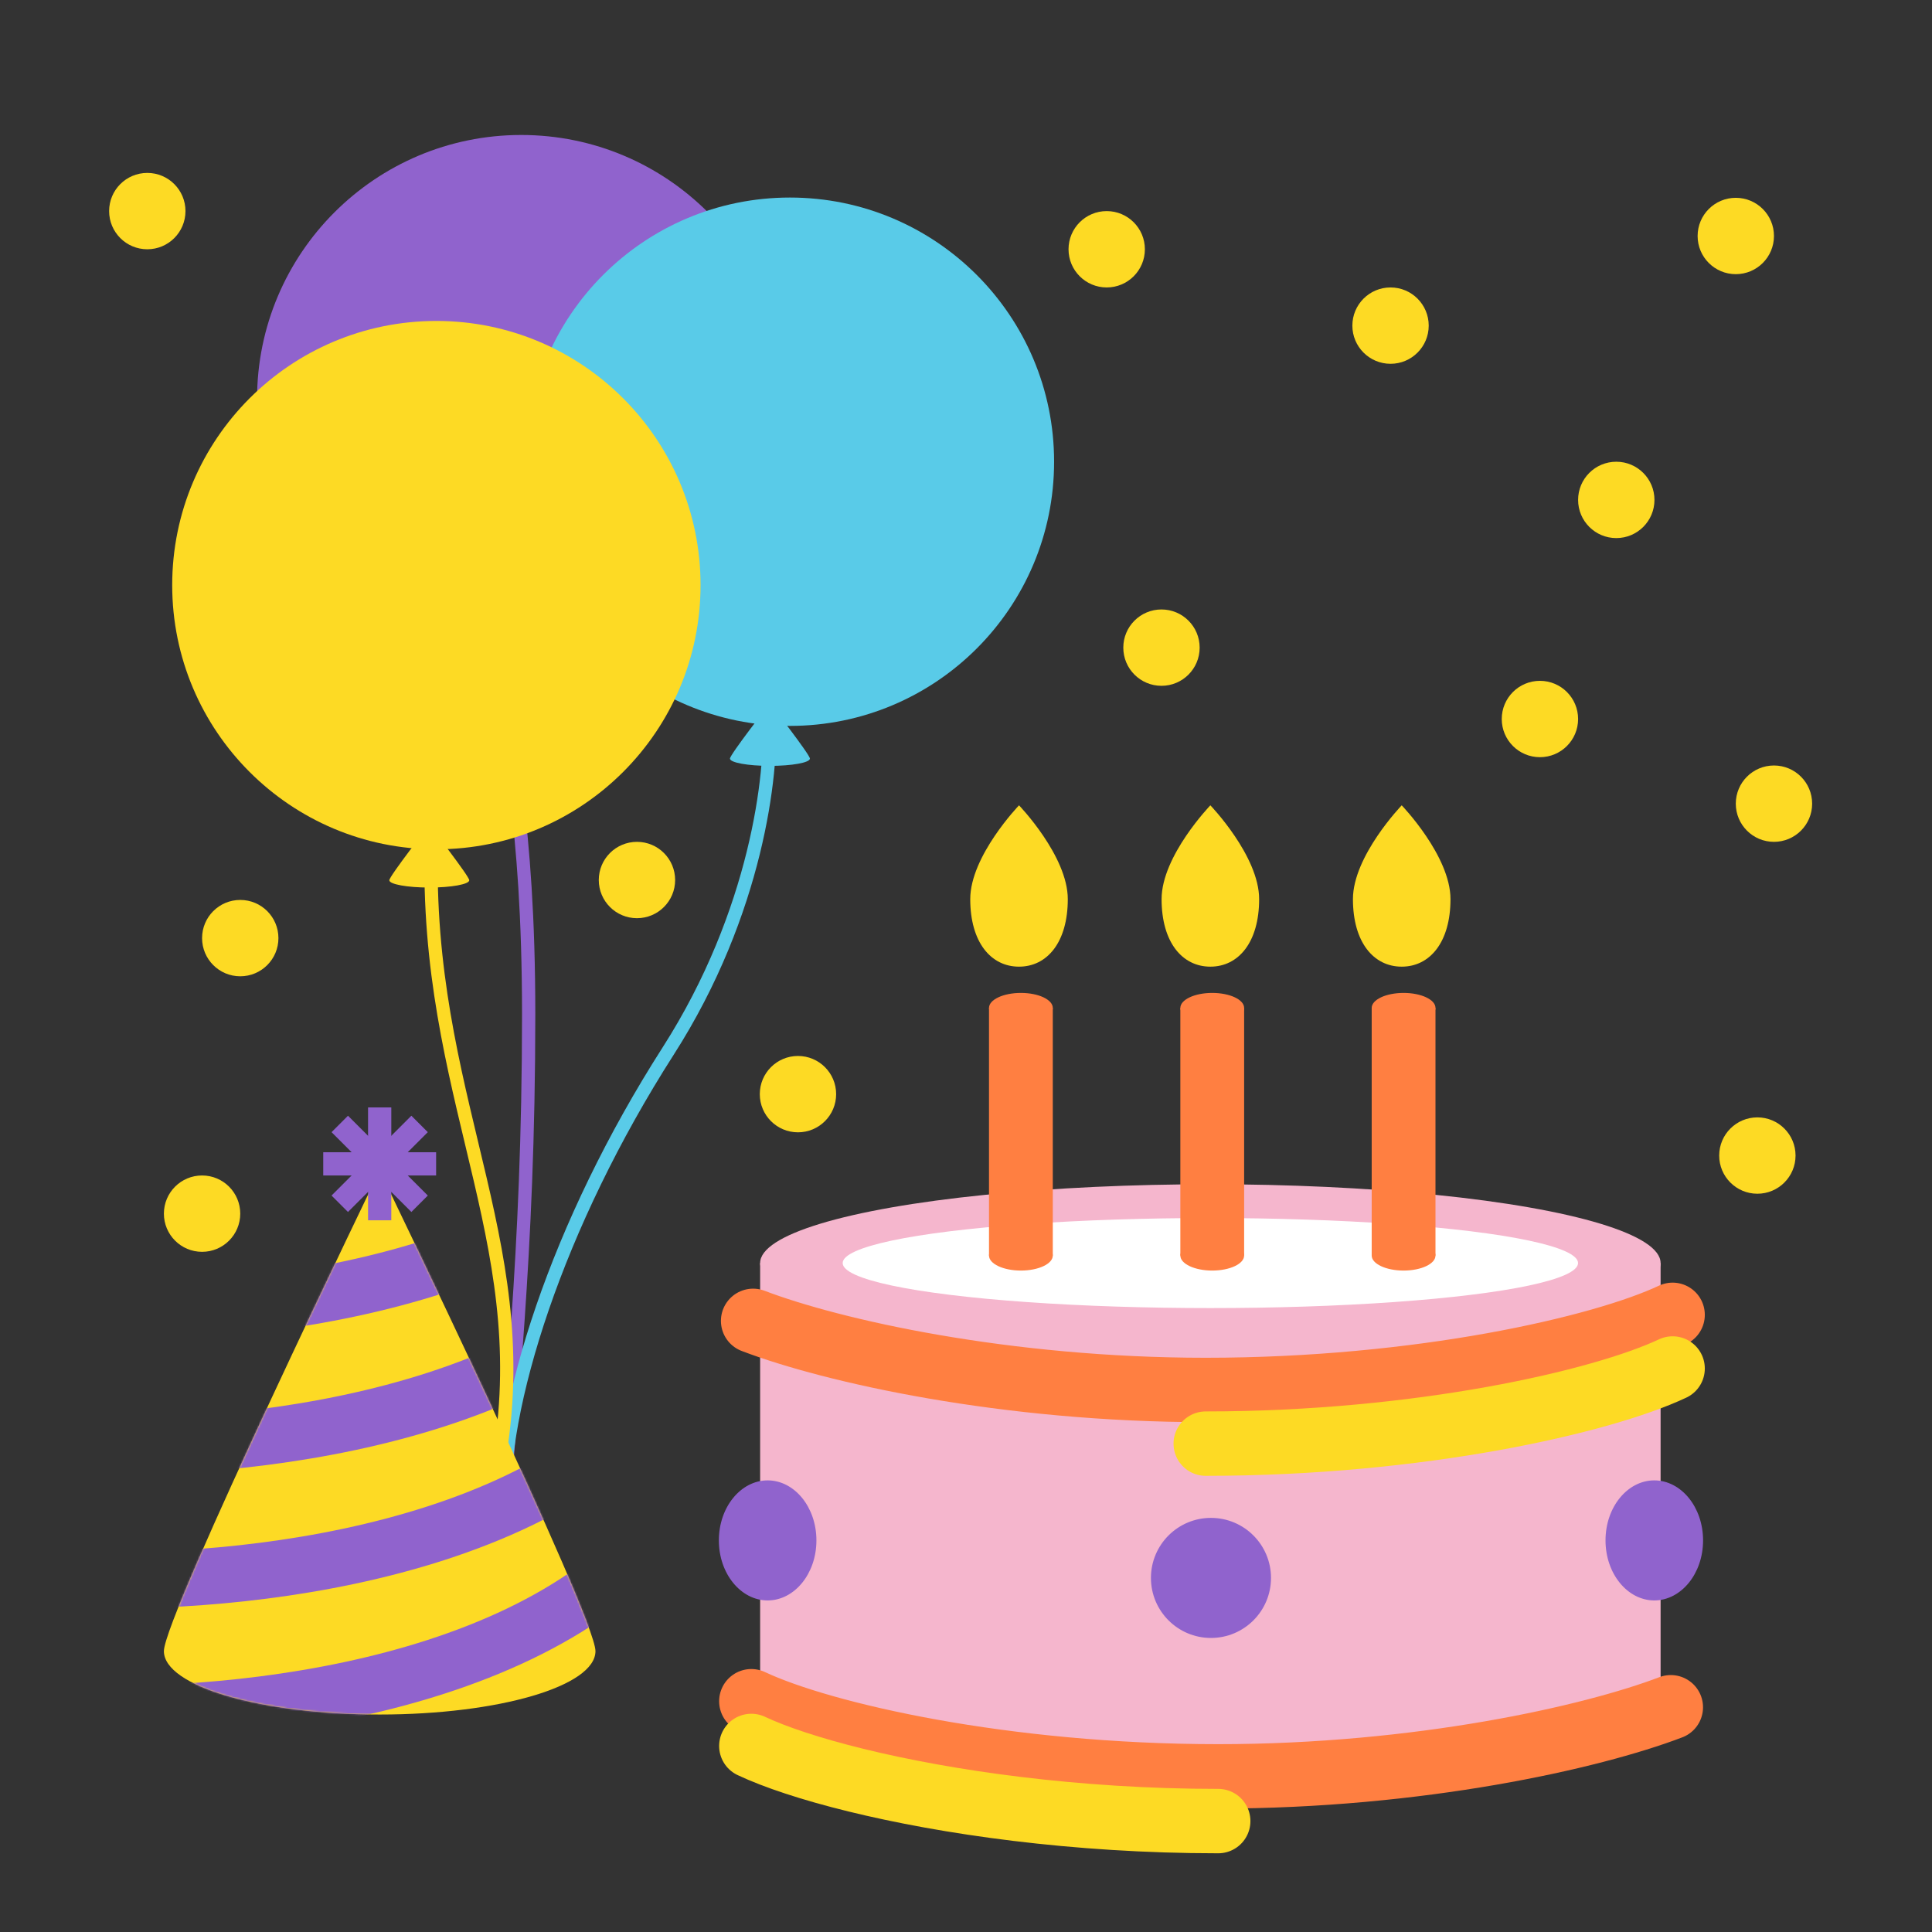 <svg width="1080" height="1080" viewBox="0 0 1080 1080" fill="none" xmlns="http://www.w3.org/2000/svg">
<rect x="0" y="0" width="1080" height="1080" fill="#333333" stroke="none"/>
<path d="M280.469 379.553C282.574 414.691 295.528 456.93 295.528 567.065C295.528 704.056 284.517 790.201 280.469 856.591" stroke="#9063CD" stroke-width="7.423"/>
<path d="M302.329 389.08C302.329 391.33 292.324 393.155 279.983 393.155C267.641 393.155 257.637 391.33 257.637 389.08C257.637 386.829 279.983 358.178 279.983 358.178C279.983 358.178 302.329 386.829 302.329 389.08Z" fill="#9063CD"/>
<ellipse cx="291.367" cy="223.131" rx="147.676" ry="147.678" fill="#9063CD"/>
<path d="M429.914 401.898C431.857 431.369 423.307 509.742 373.563 587.467C311.383 684.624 278.836 786.638 281.75 847.361" stroke="#59CBE8" stroke-width="7.423"/>
<path d="M452.746 424.056C452.746 426.306 442.741 428.131 430.4 428.131C418.058 428.131 408.054 426.306 408.054 424.056C408.054 421.805 430.4 393.154 430.4 393.154C430.4 393.154 452.746 421.805 452.746 424.056Z" fill="#59CBE8"/>
<ellipse cx="441.572" cy="258.107" rx="147.676" ry="147.678" fill="#59CBE8"/>
<path d="M240.945 484.482C240.946 621.472 302.154 700.655 277.378 824.043" stroke="#FDDA24" stroke-width="7.423"/>
<path d="M262.32 492.066C262.32 494.316 252.315 496.141 239.974 496.141C227.633 496.141 217.628 494.316 217.628 492.066C217.628 489.815 239.974 461.164 239.974 461.164C239.974 461.164 262.32 489.815 262.32 492.066Z" fill="#FDDA24"/>
<ellipse cx="243.936" cy="327.088" rx="147.676" ry="147.678" fill="#FDDA24"/>
<rect x="424.92" y="706.058" width="503.364" height="232.806" fill="#F5B6CD"/>
<ellipse cx="676.602" cy="706.058" rx="251.682" ry="44.044" fill="#F5B6CD"/>
<ellipse cx="676.602" cy="938.864" rx="251.682" ry="44.044" fill="#F5B6CD"/>
<path d="M332.868 922.999C332.868 942.566 278.863 958.429 212.244 958.429C145.625 958.429 91.62 942.566 91.62 922.999C91.62 903.431 212.244 654.314 212.244 654.314C212.244 654.314 332.868 903.431 332.868 922.999Z" fill="#FDDA24"/>
<ellipse cx="676.603" cy="706.058" rx="205.54" ry="25.168" fill="white"/>
<circle cx="676.938" cy="882.067" r="32.509" fill="#9063CD" stroke="#9063CD" stroke-width="2.097"/>
<path d="M950.977 861.094C950.977 879.262 939.047 893.603 924.761 893.603C910.474 893.603 898.544 879.262 898.544 861.094C898.544 842.926 910.474 828.585 924.761 828.585C939.047 828.585 950.977 842.926 950.977 861.094Z" fill="#9063CD" stroke="#9063CD" stroke-width="2.097"/>
<path d="M455.332 861.094C455.332 879.262 443.401 893.603 429.115 893.603C414.829 893.603 402.898 879.262 402.898 861.094C402.898 842.926 414.829 828.585 429.115 828.585C443.401 828.585 455.332 842.926 455.332 861.094Z" fill="#9063CD" stroke="#9063CD" stroke-width="2.097"/>
<rect x="766.787" y="563.438" width="35.655" height="138.425" fill="#FF7F41"/>
<rect x="659.822" y="563.438" width="35.655" height="138.425" fill="#FF7F41"/>
<rect x="552.858" y="563.438" width="35.655" height="138.425" fill="#FF7F41"/>
<ellipse cx="784.615" cy="563.438" rx="17.828" ry="8.389" fill="#FF7F41"/>
<ellipse cx="677.65" cy="563.438" rx="17.828" ry="8.389" fill="#FF7F41"/>
<ellipse cx="570.686" cy="563.438" rx="17.828" ry="8.389" fill="#FF7F41"/>
<ellipse cx="784.615" cy="701.863" rx="17.828" ry="8.389" fill="#FF7F41"/>
<ellipse cx="677.65" cy="701.863" rx="17.828" ry="8.389" fill="#FF7F41"/>
<ellipse cx="570.686" cy="701.863" rx="17.828" ry="8.389" fill="#FF7F41"/>
<path d="M810.832 502.615C810.832 526.735 799.296 540.368 783.566 540.368C767.836 540.368 756.301 526.735 756.301 502.615C756.301 478.496 783.566 450.182 783.566 450.182C783.566 450.182 810.832 478.496 810.832 502.615Z" fill="#FDDA24"/>
<path d="M703.868 502.615C703.868 526.735 692.333 540.368 676.602 540.368C660.872 540.368 649.337 526.735 649.337 502.615C649.337 478.496 676.602 450.182 676.602 450.182C676.602 450.182 703.868 478.496 703.868 502.615Z" fill="#FDDA24"/>
<path d="M596.903 502.615C596.903 526.735 585.368 540.368 569.638 540.368C553.907 540.368 542.372 526.735 542.372 502.615C542.372 478.496 569.638 450.182 569.638 450.182C569.638 450.182 596.903 478.496 596.903 502.615Z" fill="#FDDA24"/>
<mask id="mask0" mask-type="alpha" maskUnits="userSpaceOnUse" x="91" y="654" width="242" height="305">
<path d="M332.868 922.999C332.868 942.566 278.863 958.429 212.244 958.429C145.625 958.429 91.62 942.566 91.62 922.999C91.62 903.431 212.244 654.314 212.244 654.314C212.244 654.314 332.868 903.431 332.868 922.999Z" fill="#FDDA24"/>
</mask>
<g mask="url(#mask0)">
<path d="M26.085 732.689C105.483 738.71 284.783 727.27 366.794 633.341" stroke="#9063CD" stroke-width="31.46"/>
<path d="M26.085 807.381C105.483 813.403 284.783 801.962 366.794 708.033" stroke="#9063CD" stroke-width="31.46"/>
<path d="M26.085 882.074C105.483 888.095 284.783 876.655 366.794 782.725" stroke="#9063CD" stroke-width="31.46"/>
<path d="M26.085 956.766C105.483 962.787 284.783 951.347 366.794 857.417" stroke="#9063CD" stroke-width="31.46"/>
</g>
<rect x="180.695" y="657.098" width="12.99" height="63.096" transform="rotate(-90 180.695 657.098)" fill="#9063CD"/>
<rect x="185.343" y="632.888" width="12.99" height="63.096" transform="rotate(-45 185.343 632.888)" fill="#9063CD"/>
<rect x="229.958" y="623.703" width="12.99" height="63.096" transform="rotate(45 229.958 623.703)" fill="#9063CD"/>
<rect x="205.748" y="619.055" width="12.99" height="63.096" fill="#9063CD"/>
<circle cx="777.32" cy="182.026" r="21.341" fill="#FDDA24"/>
<circle cx="991.659" cy="449.254" r="21.341" fill="#FDDA24"/>
<circle cx="970.318" cy="131.92" r="21.341" fill="#FDDA24"/>
<circle cx="618.654" cy="139.344" r="21.341" fill="#FDDA24"/>
<circle cx="82.341" cy="118.002" r="21.341" fill="#FDDA24"/>
<circle cx="649.273" cy="362.034" r="21.341" fill="#FDDA24"/>
<circle cx="112.961" cy="678.439" r="21.341" fill="#FDDA24"/>
<circle cx="903.511" cy="279.452" r="21.341" fill="#FDDA24"/>
<circle cx="134.302" cy="524.411" r="21.341" fill="#FDDA24"/>
<circle cx="860.828" cy="401.932" r="21.341" fill="#FDDA24"/>
<circle cx="446.068" cy="611.632" r="21.341" fill="#FDDA24"/>
<circle cx="982.38" cy="645.963" r="21.341" fill="#FDDA24"/>
<circle cx="356.064" cy="491.936" r="21.341" fill="#FDDA24"/>
<path d="M934 954.369C889.713 971.276 793.075 993 680.99 993C561.601 993 459.74 969.698 420 951" stroke="#FF7F41" stroke-width="36" stroke-linecap="round" stroke-linejoin="round"/>
<path d="M680.99 1018C640.963 1018 602.906 1015.38 568.5 1011.19C500.283 1002.89 446.416 988.43 420 976" stroke="#FDDA24" stroke-width="36" stroke-linecap="round" stroke-linejoin="round"/>
<path d="M421 738.369C465.287 755.276 561.925 777 674.01 777C793.399 777 895.26 753.698 935 735" stroke="#FF7F41" stroke-width="36" stroke-linecap="round" stroke-linejoin="round"/>
<path d="M674.01 807C793.399 807 895.26 783.698 935 765" stroke="#FDDA24" stroke-width="36" stroke-linecap="round" stroke-linejoin="round"/>
</svg>
